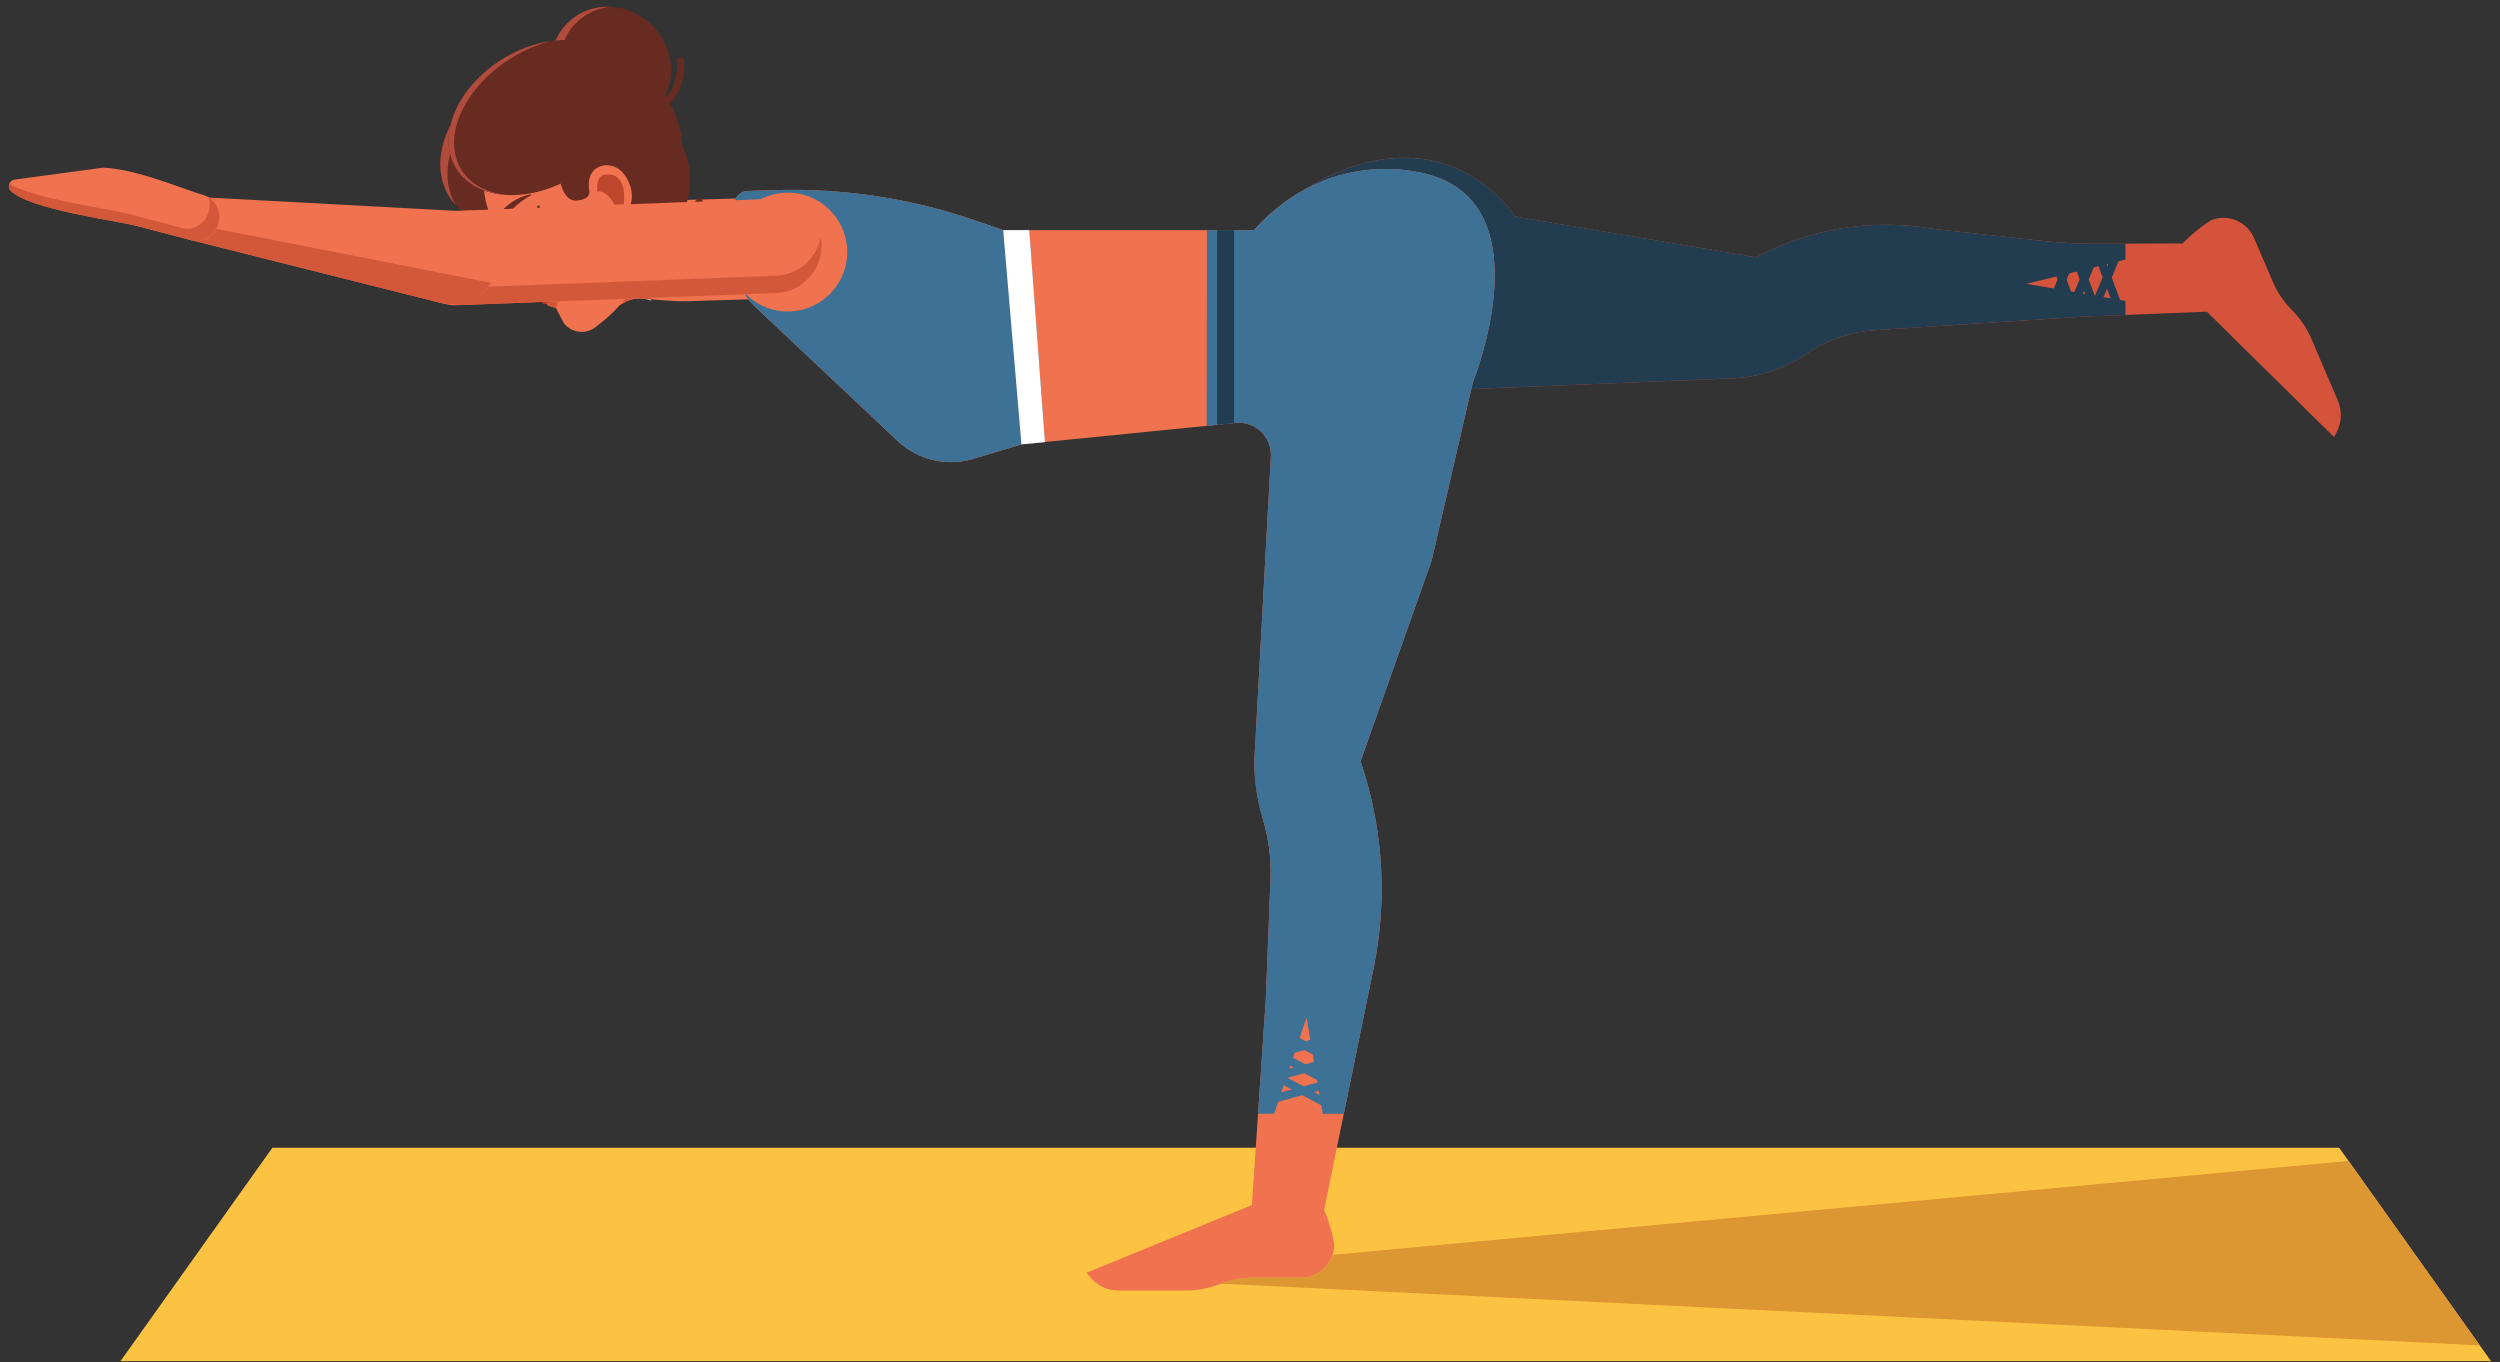 <svg width="178" height="97" viewBox="0 0 178 97" fill="none" xmlns="http://www.w3.org/2000/svg">
<rect x="0" y="0" width="178" height="97" fill="#333333" stroke="none"/>
<g id="Group 16">
<path id="path1822" d="M177.36 96.913H8.58L19.393 81.721H166.548L177.36 96.913Z" fill="#FBC341"/>
<path id="path1824" d="M172.649 90.295L167.216 82.659L172.649 90.295Z" fill="#DEBAA1"/>
<path id="path1826" d="M176.561 95.79L86.917 91.395C87.659 91.109 88.448 90.962 89.243 90.962H92.624C93.664 90.962 94.559 90.29 94.877 89.344L167.216 82.659L172.649 90.295L176.561 95.79Z" fill="#DC9632"/>
<path id="path1828" d="M166.46 28.537L164.565 24.112C164.241 23.357 163.776 22.669 163.195 22.087C162.612 21.505 162.147 20.817 161.823 20.061L160.492 16.953C160.004 15.813 158.721 15.24 157.547 15.636C157.111 15.783 155.7 16.971 155.415 17.331L149.585 17.361C148.131 17.369 146.675 17.293 145.227 17.133L137.543 16.283C133.301 15.556 128.937 16.251 125.132 18.263L125.02 18.321L107.864 15.413C107.864 15.413 103.159 7.787 93.423 13.14L99.751 27.908L123.568 26.928C125.367 26.817 127.104 26.225 128.596 25.212C130.08 24.207 131.804 23.616 133.591 23.5L148.385 22.54L157.125 22.192L166.184 31.121L166.376 30.751C166.735 30.063 166.765 29.251 166.46 28.537Z" fill="#D4533A"/>
<path id="path1830" d="M144.276 20.208L151.329 18.479V17.352L149.585 17.361C148.131 17.369 146.675 17.293 145.227 17.133L137.543 16.283C133.301 15.556 128.937 16.251 125.132 18.263L125.02 18.321L107.864 15.413C107.864 15.413 103.159 7.787 93.423 13.14L99.751 27.908L123.568 26.928C125.367 26.817 127.104 26.225 128.596 25.212C130.08 24.207 131.804 23.616 133.591 23.5L148.385 22.54L151.329 22.423V21.427L144.276 20.208Z" fill="#223C50"/>
<path id="path1832" d="M149.305 21.787L149.188 21.763C149.036 21.699 148.965 21.525 149.028 21.373L150.493 17.909C150.557 17.757 150.731 17.688 150.883 17.751C151.033 17.815 151.104 17.989 151.04 18.14L149.577 21.604L149.305 21.787Z" fill="#223C50"/>
<path id="path1834" d="M150.697 21.817C150.577 21.819 150.463 21.745 150.417 21.625L149.095 18.097C149.037 17.944 149.116 17.772 149.269 17.715C149.421 17.656 149.593 17.735 149.652 17.888L150.973 21.416C151.031 21.569 150.953 21.741 150.8 21.799L150.697 21.817Z" fill="#223C50"/>
<path id="path1836" d="M147.665 21.923L147.547 21.9C147.396 21.836 147.325 21.661 147.389 21.511L148.853 18.045C148.917 17.895 149.089 17.823 149.243 17.888C149.393 17.952 149.465 18.127 149.401 18.277L147.936 21.743L147.665 21.923Z" fill="#223C50"/>
<path id="path1838" d="M149.059 21.955C148.937 21.956 148.823 21.881 148.777 21.761L147.456 18.235C147.399 18.081 147.476 17.909 147.631 17.852C147.783 17.795 147.955 17.872 148.013 18.027L149.335 21.553C149.392 21.707 149.313 21.879 149.16 21.936L149.059 21.955Z" fill="#223C50"/>
<path id="path1840" d="M146.092 21.937L145.973 21.915C145.823 21.849 145.752 21.676 145.816 21.524L147.28 18.06C147.344 17.909 147.517 17.837 147.669 17.901C147.82 17.965 147.892 18.139 147.828 18.291L146.363 21.755L146.092 21.937Z" fill="#223C50"/>
<path id="path1842" d="M147.485 21.969C147.363 21.971 147.251 21.896 147.204 21.776L145.883 18.248C145.825 18.093 145.904 17.923 146.057 17.865C146.211 17.808 146.381 17.885 146.439 18.039L147.76 21.567C147.819 21.72 147.741 21.892 147.587 21.949L147.485 21.969Z" fill="#223C50"/>
<path id="path1844" d="M56.039 14.031L44.133 14.364L43.199 19.643L43.909 20.035L44.129 21.717L44.508 21.512C44.876 21.309 45.289 21.224 45.695 21.255C46.792 21.337 47.883 21.479 48.981 21.445L53.857 21.296L56.039 14.031Z" fill="#F0724E"/>
<path id="path1846" d="M44.547 21.491C44.856 21.329 45.195 21.249 45.532 21.249C45.587 21.249 45.641 21.251 45.695 21.255C45.921 21.272 46.147 21.292 46.371 21.312C46.361 21.344 46.351 21.376 46.341 21.408C46.081 21.303 45.808 21.249 45.533 21.249C45.195 21.249 44.856 21.329 44.547 21.491Z" fill="#DEBAA1"/>
<path id="path1848" d="M44.135 21.715C44.26 21.572 44.381 21.424 44.497 21.275L46.404 21.201C46.393 21.239 46.383 21.276 46.371 21.312C46.147 21.292 45.921 21.272 45.695 21.255C45.641 21.251 45.587 21.249 45.532 21.249C45.195 21.249 44.856 21.329 44.547 21.491C44.533 21.497 44.521 21.504 44.508 21.512L44.135 21.715Z" fill="#D3583A"/>
<path id="path1850" d="M38.972 13.709C41.372 16.077 45.025 16.265 47.131 14.132C49.236 11.997 48.997 8.348 46.597 5.98C44.197 3.613 40.545 3.424 38.44 5.559C36.335 7.695 36.573 11.343 38.972 13.709Z" fill="#682B22"/>
<path id="path1852" d="M46.177 7.845L45.909 7.835C45.772 7.824 45.671 7.704 45.681 7.568C45.692 7.429 45.813 7.321 45.948 7.339C46.587 7.387 47.096 7.229 47.467 6.863C48.317 6.023 48.217 4.368 48.216 4.352C48.205 4.215 48.309 4.096 48.448 4.087C48.589 4.073 48.703 4.181 48.711 4.319C48.717 4.396 48.828 6.217 47.816 7.217C47.393 7.635 46.844 7.845 46.177 7.845Z" fill="#682B22"/>
<path id="path1854" d="M47.199 16.388L46.928 16.371C46.261 16.293 45.699 15.921 45.256 15.267L45.324 14.921L45.669 14.988C46.027 15.516 46.469 15.815 46.987 15.877C48.173 16.024 49.405 14.909 49.417 14.897L49.769 14.913L49.753 15.264C49.7 15.312 48.509 16.388 47.199 16.388Z" fill="#682B22"/>
<path id="path1856" d="M47.305 16.225H47.233C46.533 16.196 45.927 15.769 45.429 14.955L45.513 14.612L45.856 14.695C46.259 15.359 46.729 15.705 47.253 15.727L47.305 15.728C48.485 15.728 49.627 14.177 49.639 14.161L49.985 14.105L50.04 14.453C49.988 14.525 48.741 16.225 47.305 16.225Z" fill="#682B22"/>
<path id="path1858" d="M31.991 14.005C33.579 16.561 37.619 16.921 41.017 14.812C44.415 12.703 45.885 8.92 44.299 6.364C42.712 3.809 38.671 3.448 35.272 5.557C31.873 7.667 30.405 11.449 31.991 14.005Z" fill="#682B22"/>
<path id="path1860" d="M35.776 6.227C38.88 4.301 42.513 4.44 44.329 6.424L44.299 6.364C42.712 3.809 38.671 3.448 35.272 5.557C31.873 7.667 30.405 11.449 31.991 14.005C32.129 14.227 32.292 14.425 32.464 14.615C30.935 12.06 32.404 8.32 35.776 6.227Z" fill="#B14B3C"/>
<path id="path1862" d="M40.588 7.708C42.315 9.412 45.021 9.469 46.632 7.836C48.243 6.203 48.148 3.497 46.421 1.795C44.695 0.091 41.989 0.033 40.379 1.667C38.768 3.3 38.861 6.004 40.588 7.708Z" fill="#682B22"/>
<path id="path1864" d="M41.219 7.685C39.492 5.981 39.399 3.277 41.009 1.644C41.679 0.965 42.539 0.584 43.439 0.485C42.316 0.44 41.204 0.831 40.379 1.667C38.768 3.3 38.861 6.004 40.588 7.708C41.596 8.703 42.939 9.132 44.201 8.995C43.136 8.952 42.061 8.516 41.219 7.685Z" fill="#B14B3C"/>
<path id="path1866" d="M36.852 14.8C36.568 14.8 36.291 14.779 36.016 14.735C33.605 14.355 32.476 12.431 32.431 12.349C32.295 12.111 32.376 11.808 32.613 11.672C32.855 11.532 33.155 11.616 33.293 11.853C33.303 11.868 34.248 13.456 36.187 13.753C38.093 14.055 40.321 13.055 42.804 10.804C43.005 10.62 43.32 10.636 43.505 10.837C43.691 11.04 43.675 11.356 43.471 11.54C41.084 13.707 38.861 14.8 36.852 14.8Z" fill="#682B22"/>
<path id="path1868" d="M39.28 11.691L40.319 12.144C40.319 12.144 42.281 12.897 43.655 11.196L43.3 9.705L43.021 8.277L41.892 8.036L40.149 9.349L39.44 11.571L39.28 11.691Z" fill="#682B22"/>
<path id="path1870" d="M34.936 10.949C34.936 10.949 33.431 13.681 35.74 16.711C35.936 16.971 36.064 17.277 36.112 17.599L36.483 20.081C36.508 20.248 36.617 20.388 36.772 20.452C36.929 20.519 37.111 20.496 37.247 20.393L37.567 20.151L37.713 20.116L37.879 20.147C37.997 20.168 38.08 20.276 38.069 20.397L38.035 20.771L38.457 20.895L38.716 21.301L38.845 21.548C38.995 21.839 39.303 21.813 39.597 21.952L40.132 22.995C40.681 23.717 41.719 23.844 42.427 23.276L42.896 22.901C43.655 22.292 44.319 21.573 44.865 20.768L45.257 20.189C45.929 19.203 46.048 17.94 45.573 16.844L44.971 15.455C47.211 13.765 47.332 10.423 45.193 8.609C43.731 7.368 41.908 6.531 39.975 7.339C39.975 7.339 36.54 8.501 34.936 10.949Z" fill="#F0724E"/>
<path id="path1872" d="M39.597 21.952C39.329 21.827 39.051 21.836 38.891 21.62C38.932 21.593 38.979 21.551 39.028 21.483L39.707 21.457C39.663 21.745 39.597 21.952 39.597 21.952Z" fill="#D3583A"/>
<path id="path1874" d="M39.585 19.907C39.385 20.013 38.787 20.304 38.191 20.271C38.191 20.271 37.836 20.127 37.696 20.512C37.696 20.512 37.764 20.912 38.352 20.973C38.352 20.973 38.469 21.487 38.643 21.588C38.643 21.588 38.831 21.855 39.12 21.341C39.12 21.341 39.669 20.503 39.661 19.948L39.585 19.907Z" fill="#B73C2B"/>
<path id="path1876" d="M36.679 16.648C36.699 16.399 36.828 16.191 36.976 16.011L37.223 15.761L37.36 15.655L37.429 15.603L37.493 15.559C37.665 15.436 37.832 15.304 37.983 15.164L38.18 14.944L38.256 14.715L38.253 14.695L38.319 14.607L38.401 14.653L38.44 14.756L38.445 14.864L38.427 14.965L38.393 15.057L38.195 15.363C38.043 15.544 37.865 15.691 37.68 15.823L37.415 16.005L37.171 16.197C37.017 16.333 36.867 16.487 36.768 16.664L36.763 16.675L36.701 16.692L36.679 16.648Z" fill="#682B22"/>
<path id="path1878" d="M37.456 16.345C37.581 16.512 37.616 16.696 37.532 16.759C37.451 16.821 37.281 16.737 37.156 16.571C37.031 16.404 36.996 16.219 37.079 16.156C37.161 16.093 37.329 16.179 37.456 16.345Z" fill="#682B22"/>
<path id="path1880" d="M37.405 17.004L37.391 17.015L37.336 17.003L37.348 16.948C37.349 16.947 37.491 16.852 37.504 16.707L37.365 16.42L37.364 16.365L37.419 16.364L37.583 16.715C37.568 16.868 37.448 16.972 37.405 17.004Z" fill="#682B22"/>
<path id="path1882" d="M35.573 15.368C35.577 15.219 35.637 15.117 35.713 15.028L35.961 14.78C36.132 14.62 36.317 14.479 36.511 14.352C36.705 14.227 36.909 14.115 37.123 14.028C37.335 13.94 37.557 13.877 37.779 13.835L37.825 13.867L37.805 13.909L37.804 13.911C37.609 14.02 37.417 14.123 37.244 14.252C37.065 14.375 36.897 14.508 36.74 14.652C36.58 14.792 36.431 14.945 36.291 15.103L36.091 15.347C36.025 15.427 35.947 15.499 35.824 15.532L35.795 15.54L35.58 15.417L35.573 15.368Z" fill="#682B22"/>
<path id="path1884" d="M37.219 19.915L37.464 19.617C37.564 19.539 37.697 19.473 37.82 19.46L38.091 19.319L38.203 19.024L38.232 18.997L38.256 19.017L38.2 19.409C38.116 19.529 37.977 19.587 37.845 19.608L37.528 19.707L37.299 19.953L37.296 19.957L37.236 19.973L37.219 19.915Z" fill="#682B22"/>
<path id="path1886" d="M32.487 12.005C33.913 14.301 37.689 14.533 40.923 12.527C44.157 10.52 45.624 7.029 44.199 4.735C42.775 2.439 38.997 2.205 35.763 4.213C32.528 6.22 31.063 9.709 32.487 12.005Z" fill="#682B22"/>
<path id="path1888" d="M32.851 12.087C31.427 9.796 33.016 6.236 36.397 4.137C37.308 3.572 38.256 3.175 39.184 2.935C38.057 3.101 36.879 3.521 35.763 4.213C32.528 6.22 31.063 9.709 32.487 12.005C33.217 13.181 34.567 13.812 36.143 13.881C34.711 13.751 33.512 13.153 32.851 12.087Z" fill="#B14B3C"/>
<path id="path1890" d="M36.536 11.151C36.536 11.151 36.772 11.963 38.66 11.844C38.66 11.844 39.627 11.929 39.813 12.584C39.813 12.584 40.037 14.431 41.113 14.273C41.113 14.273 41.996 14.239 41.963 13.632C41.963 13.632 41.609 12.091 42.905 11.797C42.905 11.797 44.225 11.416 44.869 13.22C44.869 13.22 45.225 14.151 44.721 14.957C44.721 14.957 45.372 17.06 48.061 15.951C48.061 15.951 50.708 13.18 47.707 8.789C46.461 6.967 44.36 5.883 42.155 6.015C40.904 6.088 39.425 6.503 37.788 7.56C37.788 7.56 35.684 8.844 35.952 10.295C35.952 10.295 35.908 10.623 36.536 11.151Z" fill="#682B22"/>
<path id="path1892" d="M43.756 14.581C43.483 14 43.035 13.623 42.604 13.623C42.58 13.623 42.556 13.624 42.531 13.627C42.503 13.399 42.451 12.624 43.007 12.445C43.007 12.445 43.116 12.417 43.273 12.417C43.699 12.417 44.479 12.621 44.441 14.132C44.441 14.132 44.445 14.328 44.42 14.556L43.756 14.581Z" fill="#BE462D"/>
<path id="path1894" d="M44.345 15.545C44.443 15.676 44.417 15.86 44.288 15.956C44.157 16.053 43.973 16.028 43.877 15.899C43.78 15.769 43.805 15.585 43.935 15.488C44.064 15.391 44.248 15.417 44.345 15.545Z" fill="#923C1D"/>
<path id="path1896" d="M101.933 12.492C101.933 12.492 94.957 10.057 89.277 16.387H71.428L69.455 15.704C64.86 14.117 60.013 13.383 55.152 13.536L53.229 13.597C52.7 13.615 52.281 14.048 52.281 14.577V18.379C52.281 19.696 52.824 20.955 53.784 21.859L63.917 31.403C65.352 32.753 67.399 33.237 69.288 32.671L72.727 31.639L87.987 30.113C89.357 29.976 90.533 31.079 90.487 32.453L89.319 53.992C89.268 55.519 89.544 57.023 89.964 58.491C90.345 59.821 90.512 61.205 90.459 62.589L90.125 71.128L89.135 85.802L77.36 90.616L77.624 90.938C78.115 91.538 78.851 91.886 79.627 91.886H84.439C85.273 91.886 86.097 91.717 86.873 91.412C87.628 91.115 88.432 90.962 89.243 90.962H92.624C93.863 90.962 94.896 90.009 94.995 88.773C95.031 88.314 94.495 86.55 94.276 86.145L94.437 85.357H94.439L97.803 68.925C98.769 64.204 98.507 59.315 97.04 54.725L96.872 54.201L101.933 39.913L104.855 27.257C104.855 27.257 109.885 14.925 101.933 12.492Z" fill="#F0724E"/>
<path id="path1898" d="M101.933 12.492C101.933 12.492 94.957 10.057 89.277 16.387H85.932L85.916 30.32L87.987 30.113C89.357 29.976 90.533 31.079 90.487 32.453L89.32 53.961C89.271 55.409 89.464 56.857 89.891 58.243C90.323 59.649 90.516 61.12 90.459 62.589L90.125 71.128L89.575 79.296H90.72L93.028 72.444L94.181 79.296H95.68L97.803 68.926C98.768 64.205 98.507 59.315 97.04 54.725L96.872 54.201L101.933 39.915L104.855 27.257C104.855 27.257 109.885 14.925 101.933 12.492Z" fill="#3D7195"/>
<path id="path1900" d="M73.283 16.387H71.428L69.455 15.704C64.86 14.117 60.013 13.383 55.152 13.536L53.229 13.597C52.7 13.615 52.281 14.048 52.281 14.577V18.379C52.281 19.696 52.824 20.955 53.784 21.859L63.917 31.403C65.352 32.753 67.399 33.237 69.288 32.671L72.727 31.639L74.399 31.472L73.283 16.387Z" fill="#3D7195"/>
<path id="path1902" d="M73.283 16.387H71.428L72.727 31.639L74.399 31.472L73.283 16.387Z" fill="white"/>
<path id="path1904" d="M56.345 13.725C54.013 13.584 52.008 15.361 51.868 17.696C51.728 20.027 53.505 22.031 55.837 22.172C58.171 22.312 60.175 20.535 60.315 18.201C60.455 15.869 58.679 13.864 56.345 13.725Z" fill="#F0724E"/>
<path id="path1906" d="M29.609 19.039L29.568 17.925C29.509 16.387 30.72 15.079 32.26 15.02L55.559 14.132C57.099 14.073 58.407 15.284 58.465 16.824L58.508 17.936C58.567 19.476 57.355 20.784 55.815 20.843L32.516 21.732C30.976 21.791 29.668 20.579 29.609 19.039Z" fill="#F0724E"/>
<path id="path1908" d="M58.489 17.441L58.484 17.331C58.485 17.348 58.487 17.364 58.487 17.38C58.488 17.401 58.488 17.421 58.489 17.441Z" fill="#D3583A"/>
<path id="path1910" d="M32.943 21.712C32.756 21.712 32.572 21.696 32.392 21.667C33.104 21.633 33.881 21.368 34.56 20.647C34.635 20.572 34.704 20.493 34.771 20.412L55.267 19.631C56.849 19.571 58.139 18.409 58.432 16.915C58.457 17.052 58.476 17.189 58.484 17.331L58.489 17.441C58.525 19.26 57.084 20.793 55.259 20.863L33.072 21.709C33.028 21.711 32.985 21.712 32.943 21.712Z" fill="#D3583A"/>
<path id="path1912" d="M32.981 15.043L14.971 14.072C14.859 14.043 14.737 14.011 14.612 13.973L13.813 17.149L31.344 21.557C33.135 22.008 34.969 20.911 35.419 19.119C35.869 17.328 34.773 15.493 32.981 15.043Z" fill="#F0724E"/>
<path id="path1914" d="M31.589 21.611C31.52 21.597 31.452 21.584 31.385 21.568C31.451 21.583 31.517 21.597 31.583 21.608C31.585 21.609 31.588 21.609 31.589 21.611Z" fill="#DEBAA1"/>
<path id="path1916" d="M32.237 21.669C32.012 21.669 31.795 21.648 31.589 21.611C31.588 21.609 31.585 21.609 31.583 21.608C31.775 21.643 31.968 21.659 32.157 21.659C32.213 21.659 32.269 21.657 32.324 21.655C32.347 21.659 32.369 21.663 32.392 21.667C32.34 21.669 32.288 21.669 32.237 21.669Z" fill="#D3583A"/>
<path id="path1918" d="M32.392 21.667C32.369 21.663 32.347 21.659 32.324 21.655C33.175 21.612 33.973 21.244 34.56 20.647C33.881 21.368 33.104 21.633 32.392 21.667Z" fill="#B8442B"/>
<path id="path1920" d="M32.157 21.659C31.968 21.659 31.775 21.643 31.583 21.608C31.517 21.597 31.451 21.583 31.385 21.568C31.372 21.564 31.357 21.561 31.344 21.557L13.824 17.152C13.883 17.16 13.941 17.163 14 17.163C14.572 17.163 15.113 16.824 15.4 16.287L34.969 20.137C34.837 20.328 34.701 20.497 34.56 20.647C33.973 21.244 33.175 21.612 32.324 21.655C32.269 21.657 32.213 21.659 32.157 21.659Z" fill="#D3583A"/>
<path id="path1922" d="M14.553 13.917L14.555 13.911C12.719 13.359 9.752 12.044 7.341 11.937L1.043 12.787C0.659 12.839 0.488 13.321 0.767 13.589C2.171 14.936 8.197 15.685 9.728 16.084L13.541 17.081L13.633 17.116C14.461 17.332 15.321 16.785 15.553 15.895C15.779 15.032 15.332 14.169 14.553 13.917Z" fill="#F0724E"/>
<path id="path1924" d="M15.557 15.881C15.557 15.879 15.559 15.876 15.559 15.875C15.559 15.877 15.557 15.879 15.557 15.881ZM15.56 15.869C15.596 15.724 15.612 15.579 15.612 15.437C15.612 15.579 15.596 15.724 15.56 15.869ZM15.612 15.433C15.612 15.431 15.612 15.428 15.612 15.427C15.612 15.428 15.612 15.431 15.612 15.433Z" fill="#D3583A"/>
<path id="path1926" d="M14 17.163C13.879 17.163 13.755 17.148 13.633 17.116L13.541 17.081L9.728 16.084C8.197 15.685 2.171 14.936 0.767 13.589C0.627 13.455 0.6 13.264 0.659 13.103C2.675 14.207 7.679 14.851 9.055 15.209L12.868 16.207L12.959 16.241C13.081 16.273 13.204 16.288 13.327 16.288C14.028 16.288 14.681 15.779 14.88 15.02C14.967 14.689 14.952 14.359 14.86 14.061C15.319 14.34 15.605 14.857 15.612 15.427C15.612 15.428 15.612 15.431 15.612 15.433C15.612 15.435 15.612 15.436 15.612 15.437C15.612 15.579 15.596 15.724 15.56 15.869C15.56 15.871 15.559 15.873 15.559 15.875C15.559 15.876 15.557 15.879 15.557 15.881C15.556 15.885 15.555 15.891 15.553 15.895C15.356 16.653 14.701 17.163 14 17.163Z" fill="#D3583A"/>
<path id="path1928" d="M86.657 30.247L87.867 30.125V16.387H86.657V30.247Z" fill="#223C50"/>
<path id="path1930" d="M94.871 75.362L94.837 75.478C94.759 75.624 94.58 75.677 94.433 75.6L91.121 73.821C90.976 73.744 90.921 73.566 90.999 73.419C91.077 73.274 91.257 73.22 91.403 73.299L94.715 75.078L94.871 75.362Z" fill="#3D7195"/>
<path id="path1932" d="M95.031 73.979C95.021 74.1 94.937 74.208 94.813 74.243L91.179 75.231C91.02 75.273 90.857 75.18 90.813 75.021C90.771 74.864 90.864 74.7 91.023 74.656L94.657 73.668C94.815 73.626 94.979 73.719 95.023 73.876L95.031 73.979Z" fill="#3D7195"/>
<path id="path1934" d="M94.856 77.009L94.821 77.126C94.744 77.269 94.564 77.323 94.419 77.247L91.105 75.468C90.961 75.389 90.905 75.211 90.983 75.064C91.061 74.919 91.243 74.865 91.387 74.943L94.7 76.721L94.856 77.009Z" fill="#3D7195"/>
<path id="path1936" d="M95.016 75.626C95.005 75.747 94.921 75.854 94.799 75.886L91.163 76.874C91.005 76.917 90.841 76.826 90.799 76.667C90.755 76.509 90.849 76.345 91.007 76.303L94.641 75.314C94.8 75.269 94.964 75.362 95.007 75.523L95.016 75.626Z" fill="#3D7195"/>
<path id="path1938" d="M94.723 78.578L94.689 78.692C94.611 78.837 94.431 78.891 94.287 78.814L90.972 77.033C90.828 76.957 90.773 76.779 90.852 76.632C90.929 76.486 91.109 76.433 91.253 76.511L94.568 78.29L94.723 78.578Z" fill="#3D7195"/>
<path id="path1940" d="M94.884 77.193C94.873 77.314 94.789 77.42 94.665 77.454L91.031 78.443C90.872 78.485 90.709 78.393 90.665 78.235C90.624 78.076 90.716 77.913 90.875 77.869L94.509 76.881C94.668 76.837 94.831 76.931 94.873 77.089L94.884 77.193Z" fill="#3D7195"/>
</g>
</svg>
